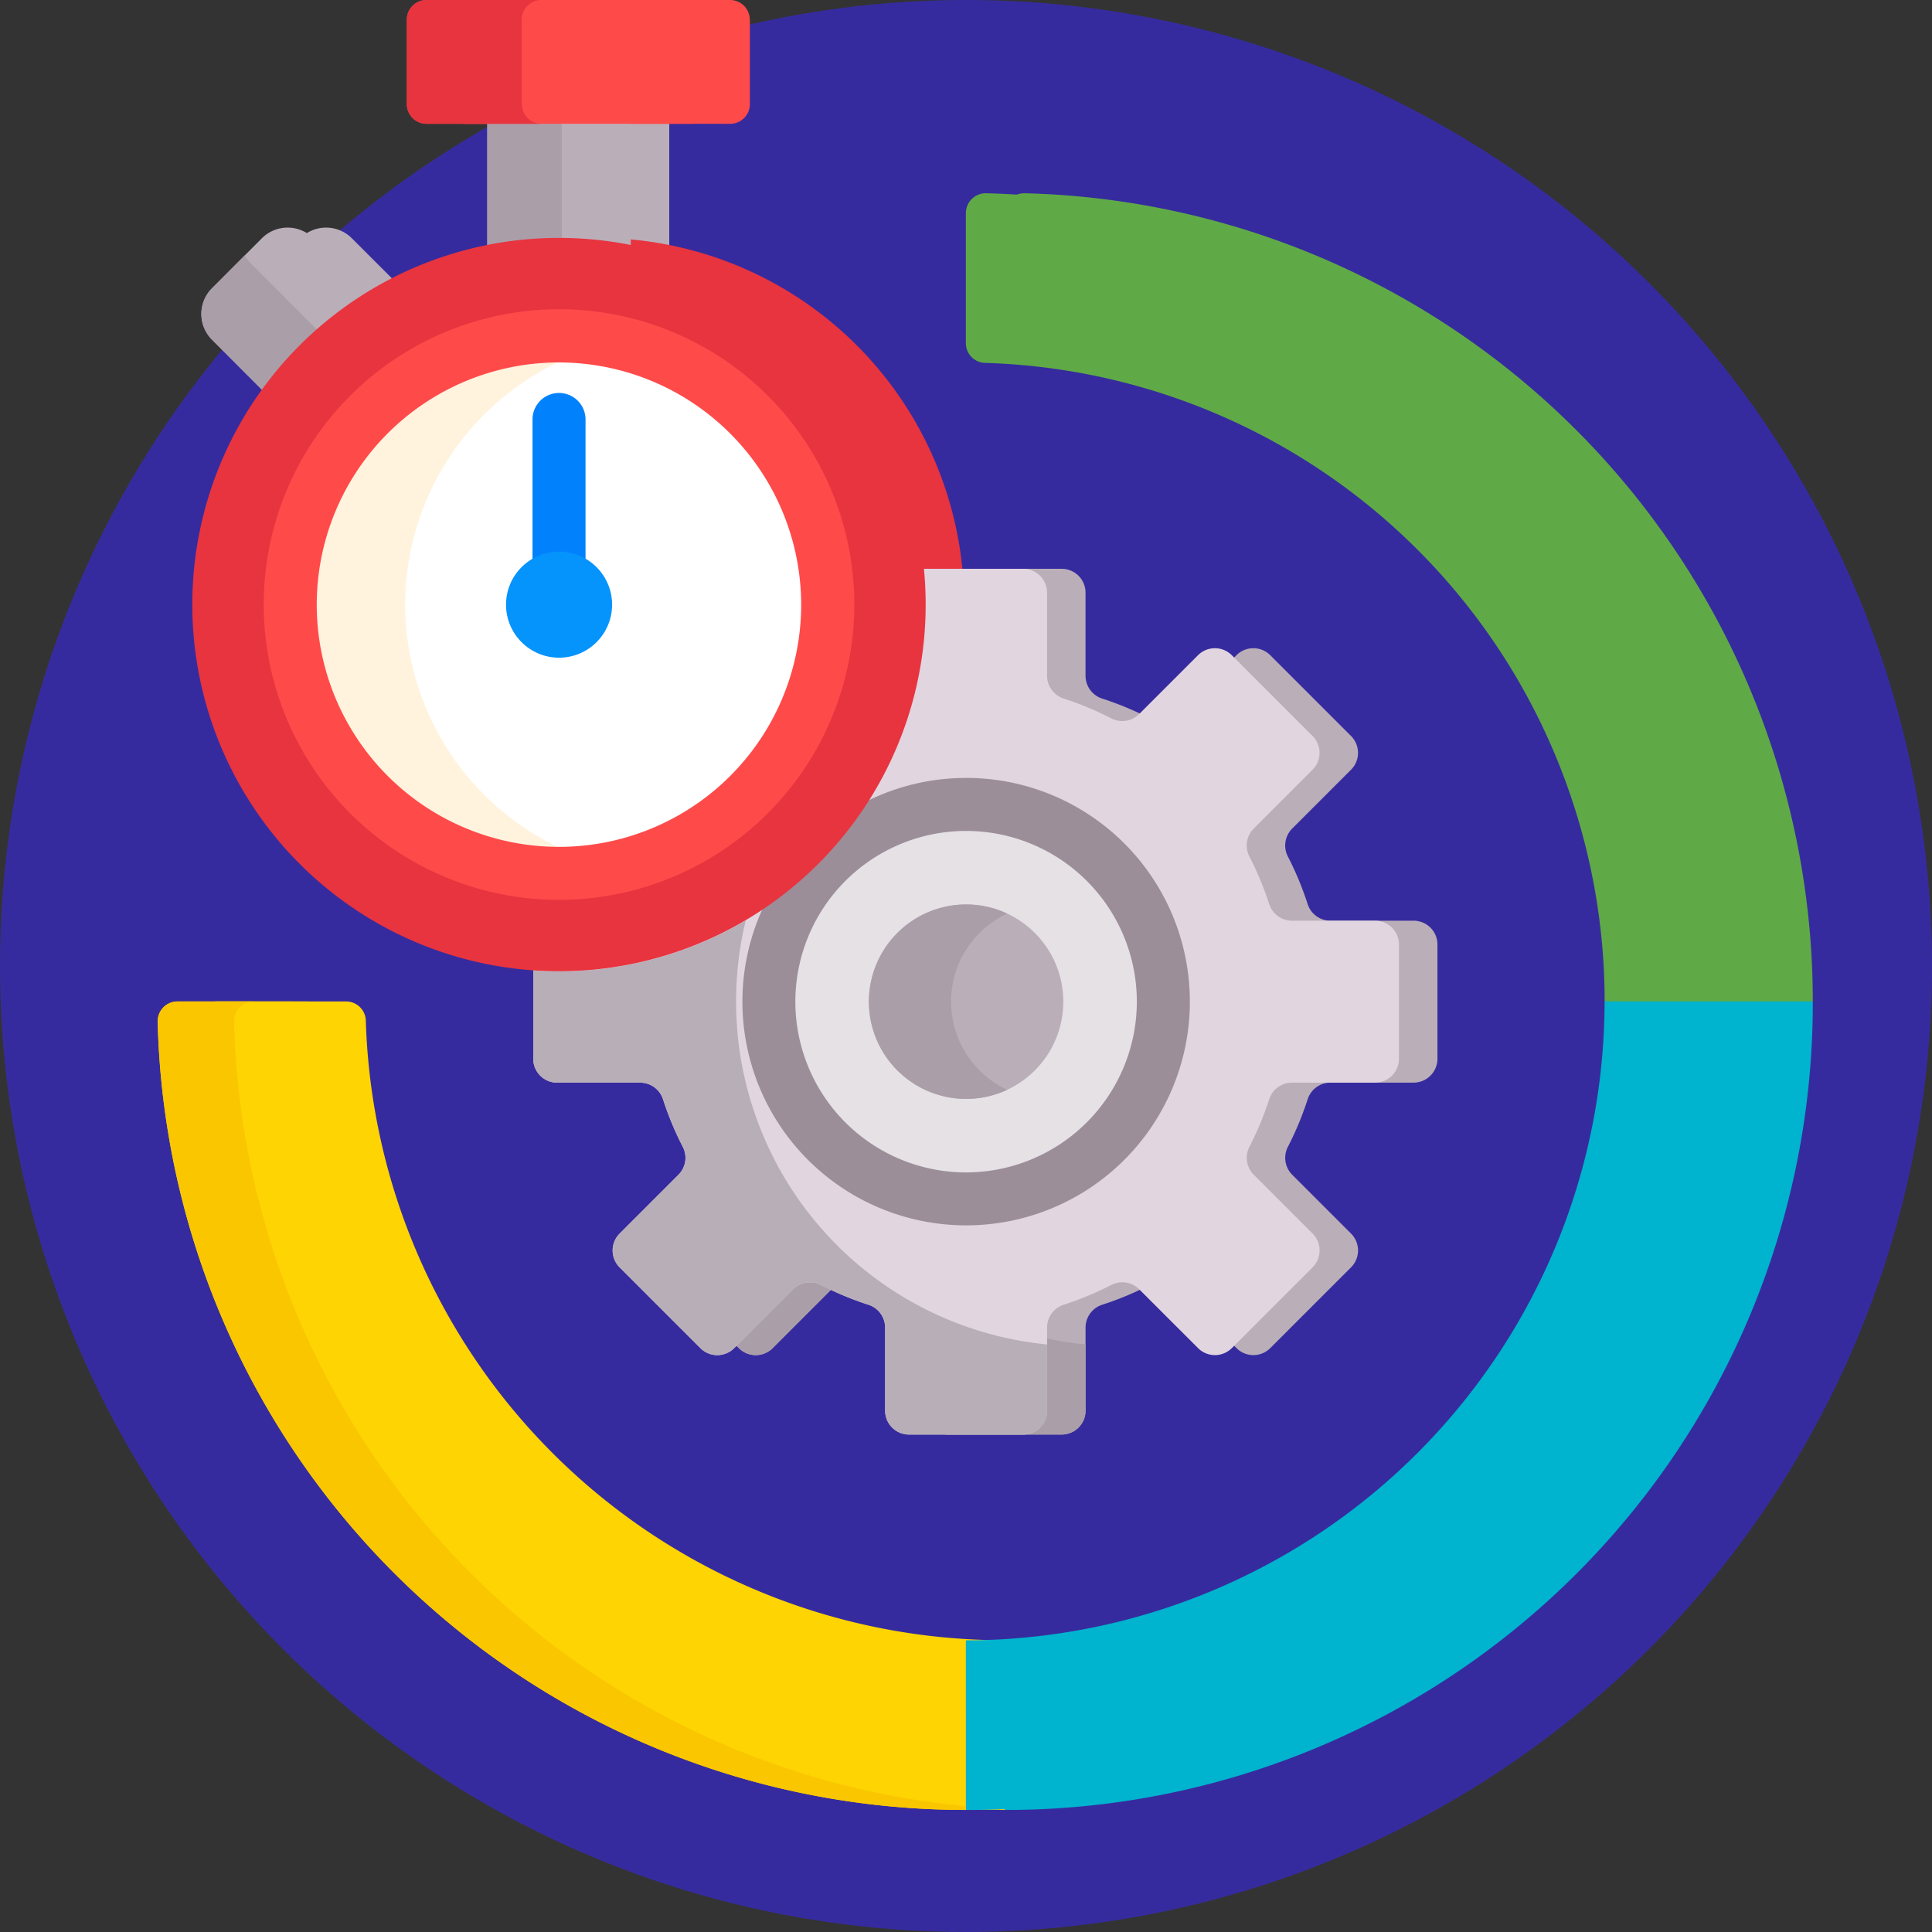<svg xmlns="http://www.w3.org/2000/svg" width="78.506" height="78.506" viewBox="0 0 78.506 78.506">
  <rect x="0" y="0" width="78.506" height="78.506" fill="#333333" stroke="none"/>
  <g id="_3" data-name="3" transform="translate(-288.685 -927.529)">
    <path id="Trazado_734791" data-name="Trazado 734791" d="M39.253,0A39.253,39.253,0,1,1,0,39.253,39.253,39.253,0,0,1,39.253,0Z" transform="translate(288.685 927.529)" fill="#362b9e"/>
    <g id="eficiencia" transform="translate(269.322 927.529)">
      <g id="Grupo_1025608" data-name="Grupo 1025608" transform="translate(42.594 23.114)">
        <path id="Trazado_746525" data-name="Trazado 746525" d="M167.791,175.214h-3.38a.975.975,0,0,1-.925-.681,12.854,12.854,0,0,0-.8-1.923.975.975,0,0,1,.172-1.138l2.392-2.392a.97.97,0,0,0,0-1.372l-3.282-3.282a.97.97,0,0,0-1.372,0l-2.392,2.392a.975.975,0,0,1-1.138.172,12.855,12.855,0,0,0-1.923-.8.975.975,0,0,1-.681-.925v-3.38a.97.97,0,0,0-.97-.97h-4.174q.071.718.072,1.455a14.776,14.776,0,0,1-14.759,14.759c-.353,0-.7-.013-1.048-.038v3.733a.97.97,0,0,0,.97.97h3.38a.975.975,0,0,1,.925.681,12.842,12.842,0,0,0,.8,1.923.975.975,0,0,1-.172,1.138l-2.392,2.392a.97.97,0,0,0,0,1.372l3.282,3.282a.97.97,0,0,0,1.372,0l2.392-2.392a.975.975,0,0,1,1.138-.172,12.854,12.854,0,0,0,1.923.8.975.975,0,0,1,.681.925v3.38a.97.97,0,0,0,.97.97h4.641a.97.97,0,0,0,.97-.97v-3.38a.975.975,0,0,1,.681-.925,12.841,12.841,0,0,0,1.923-.8.975.975,0,0,1,1.138.172l2.392,2.392a.97.97,0,0,0,1.372,0l3.282-3.282a.97.97,0,0,0,0-1.372l-2.392-2.392a.975.975,0,0,1-.172-1.138,12.856,12.856,0,0,0,.8-1.923.975.975,0,0,1,.925-.681h3.38a.97.97,0,0,0,.97-.97v-4.641A.97.97,0,0,0,167.791,175.214Z" transform="translate(-133.583 -160.916)" fill="#baafb9"/>
        <g id="Grupo_1025604" data-name="Grupo 1025604" transform="translate(0 14.284)">
          <g id="Grupo_1025603" data-name="Grupo 1025603">
            <path id="Trazado_746526" data-name="Trazado 746526" d="M141.825,263.66a14.023,14.023,0,0,1,.393-3.306,14.832,14.832,0,0,1-7.587,2.074c-.353,0-.7-.013-1.048-.037v3.589a.97.97,0,0,0,.97.97h3.38a.975.975,0,0,1,.925.681,12.838,12.838,0,0,0,.8,1.923.975.975,0,0,1-.172,1.138l-2.392,2.392a.97.97,0,0,0,0,1.372l3.282,3.282a.97.97,0,0,0,1.372,0l2.392-2.392a.975.975,0,0,1,1.138-.172,12.847,12.847,0,0,0,1.923.8.975.975,0,0,1,.681.925v3.38a.97.97,0,0,0,.97.97h4.641a.97.97,0,0,0,.97-.97v-2.691a14,14,0,0,1-12.638-13.928Z" transform="translate(-133.583 -260.354)" fill="#aa9ea9"/>
          </g>
        </g>
        <g id="Grupo_1025605" data-name="Grupo 1025605" transform="translate(9.574 9.574)">
          <circle id="Elipse_8172" data-name="Elipse 8172" cx="8.015" cy="8.015" r="8.015" fill="#e5e1e5"/>
        </g>
        <path id="Trazado_746527" data-name="Trazado 746527" d="M201.829,220.07a9.032,9.032,0,0,0-4.189,1.026,14.88,14.88,0,0,1-3.981,4.08,9.091,9.091,0,1,0,8.17-5.107Zm0,16.03a6.938,6.938,0,1,1,6.938-6.938A6.946,6.946,0,0,1,201.829,236.1Z" transform="translate(-184.24 -211.573)" fill="#9b8e99"/>
        <g id="Grupo_1025606" data-name="Grupo 1025606" transform="translate(13.639 13.639)">
          <circle id="Elipse_8173" data-name="Elipse 8173" cx="3.95" cy="3.95" r="3.95" fill="#baafb9"/>
        </g>
        <g id="Grupo_1025607" data-name="Grupo 1025607" transform="translate(13.639 13.639)">
          <path id="Trazado_746528" data-name="Trazado 746528" d="M231.873,259.818a3.95,3.95,0,0,1,2.281-3.58,3.95,3.95,0,1,0,0,7.16A3.95,3.95,0,0,1,231.873,259.818Z" transform="translate(-228.534 -255.868)" fill="#aa9ea9"/>
        </g>
      </g>
      <g id="Grupo_1025617" data-name="Grupo 1025617" transform="translate(28.74 0)">
        <path id="Trazado_746529" data-name="Trazado 746529" d="M120.584,34.05v5.209a14.813,14.813,0,0,1,5.831,0V34.05Z" transform="translate(-108.597 -29.159)" fill="#baafb9"/>
        <path id="Trazado_746530" data-name="Trazado 746530" d="M120.584,34.05v5.209a14.774,14.774,0,0,1,2.915-.29h.111V34.05Z" transform="translate(-108.597 -29.159)" fill="#aa9ea9"/>
        <path id="Trazado_746531" data-name="Trazado 746531" d="M42.233,71.081a14.875,14.875,0,0,1,4.279-3.967L44.218,64.82a1.48,1.48,0,0,0-2.093,0L40.1,66.85a1.48,1.48,0,0,0,0,2.093Z" transform="translate(-39.298 -55.138)" fill="#baafb9"/>
        <path id="Trazado_746532" data-name="Trazado 746532" d="M42.233,77.815a14.888,14.888,0,0,1,2.229-2.453L41.67,72.569a1.48,1.48,0,0,1-.241-.319L40.1,73.584a1.48,1.48,0,0,0,0,2.093Z" transform="translate(-39.298 -61.872)" fill="#aa9ea9"/>
        <g id="Grupo_1025609" data-name="Grupo 1025609" transform="translate(8.712 0)">
          <path id="Trazado_746533" data-name="Trazado 746533" d="M110.162.8V4.23a.8.8,0,0,1-.8.8H98.585a.8.8,0,0,1-.8-.8V.8a.8.8,0,0,1,.8-.8h10.773a.8.8,0,0,1,.8.8Z" transform="translate(-97.78 0)" fill="#ff4a4a"/>
        </g>
        <g id="Grupo_1025610" data-name="Grupo 1025610" transform="translate(8.712)">
          <path id="Trazado_746534" data-name="Trazado 746534" d="M102.454,4.23V.8a.8.8,0,0,1,.8-.8H98.585a.8.8,0,0,0-.8.8V4.23a.8.8,0,0,0,.8.8h4.674a.8.8,0,0,1-.8-.8Z" transform="translate(-97.78 0)" fill="#e7343f"/>
        </g>
        <g id="Grupo_1025611" data-name="Grupo 1025611" transform="translate(0 9.667)">
          <path id="Trazado_746542" data-name="Trazado 746542" d="M14.9,0A14.9,14.9,0,1,1,0,14.9,14.9,14.9,0,0,1,14.9,0Z" fill="#e7343f"/>
        </g>
        <g id="Grupo_1025612" data-name="Grupo 1025612" transform="translate(3.984 13.65)">
          <circle id="Elipse_8175" data-name="Elipse 8175" cx="10.919" cy="10.919" r="10.919" fill="#fff"/>
        </g>
        <g id="Grupo_1025613" data-name="Grupo 1025613" transform="translate(3.984 13.651)">
          <path id="Trazado_746535" data-name="Trazado 746535" d="M69.532,105.951a10.936,10.936,0,0,1,8.586-10.665,10.919,10.919,0,1,0,0,21.331A10.937,10.937,0,0,1,69.532,105.951Z" transform="translate(-64.866 -95.032)" fill="#fff3de"/>
        </g>
        <g id="Grupo_1025614" data-name="Grupo 1025614" transform="translate(2.906 12.573)">
          <path id="Trazado_746536" data-name="Trazado 746536" d="M69.361,111.524a12,12,0,1,1,12-12A12.01,12.01,0,0,1,69.361,111.524Zm0-21.838A9.842,9.842,0,1,0,79.2,99.527,9.853,9.853,0,0,0,69.361,89.686Z" transform="translate(-57.365 -87.531)" fill="#ff4a4a"/>
        </g>
        <g id="Grupo_1025615" data-name="Grupo 1025615" transform="translate(13.825 15.967)">
          <path id="Trazado_746537" data-name="Trazado 746537" d="M134.457,117.747a2,2,0,0,1,1.077.316v-5.83a1.077,1.077,0,1,0-2.155,0v5.83A2,2,0,0,1,134.457,117.747Z" transform="translate(-133.38 -111.155)" fill="#0182fc"/>
        </g>
        <g id="Grupo_1025616" data-name="Grupo 1025616" transform="translate(12.748 22.415)">
          <circle id="Elipse_8176" data-name="Elipse 8176" cx="2.155" cy="2.155" r="2.155" fill="#0593fc"/>
        </g>
      </g>
      <path id="Trazado_746538" data-name="Trazado 746538" d="M287.629,282.3H281.4l-.339.144A25.974,25.974,0,0,1,255.108,308.4l-.144.327v6.266l.144.3a32.783,32.783,0,0,0,32.851-32.851Z" transform="translate(-194.934 -241.746)" fill="#00b3ce"/>
      <g id="Grupo_1025618" data-name="Grupo 1025618" transform="translate(60.174 7.852)">
        <path id="Trazado_746539" data-name="Trazado 746539" d="M256.792,54.667a.807.807,0,0,0-.827.806V60.76a.8.8,0,0,0,.78.8,25.957,25.957,0,0,1,25.176,25.945h6.895A32.851,32.851,0,0,0,256.792,54.667Z" transform="translate(-255.965 -54.666)" fill="#5faa46"/>
      </g>
      <g id="Grupo_1025619" data-name="Grupo 1025619" transform="translate(27.332 40.694)">
        <path id="Trazado_746540" data-name="Trazado 746540" d="M60.173,309.255a25.957,25.957,0,0,1-25.945-25.176.8.8,0,0,0-.8-.78H28.138a.807.807,0,0,0-.806.827A32.852,32.852,0,0,0,60.174,316.15Z" transform="translate(-27.332 -283.299)" fill="#fed402"/>
      </g>
      <g id="Grupo_1025620" data-name="Grupo 1025620" transform="translate(27.332 40.694)">
        <path id="Trazado_746541" data-name="Trazado 746541" d="M30.436,284.125a.807.807,0,0,1,.806-.827h-3.1a.807.807,0,0,0-.806.827,32.851,32.851,0,0,0,32.841,32.025V316A32.855,32.855,0,0,1,30.436,284.125Z" transform="translate(-27.333 -283.298)" fill="#fac600"/>
      </g>
    </g>
    <g id="eficiencia-2" data-name="eficiencia" transform="translate(267.759 927.529)">
      <g id="Grupo_1025608-2" data-name="Grupo 1025608" transform="translate(42.594 23.114)">
        <path id="Trazado_746525-2" data-name="Trazado 746525" d="M167.791,175.214h-3.38a.975.975,0,0,1-.925-.681,12.854,12.854,0,0,0-.8-1.923.975.975,0,0,1,.172-1.138l2.392-2.392a.97.97,0,0,0,0-1.372l-3.282-3.282a.97.97,0,0,0-1.372,0l-2.392,2.392a.975.975,0,0,1-1.138.172,12.855,12.855,0,0,0-1.923-.8.975.975,0,0,1-.681-.925v-3.38a.97.97,0,0,0-.97-.97h-4.174q.071.718.072,1.455a14.776,14.776,0,0,1-14.759,14.759c-.353,0-.7-.013-1.048-.038v3.733a.97.97,0,0,0,.97.97h3.38a.975.975,0,0,1,.925.681,12.842,12.842,0,0,0,.8,1.923.975.975,0,0,1-.172,1.138l-2.392,2.392a.97.97,0,0,0,0,1.372l3.282,3.282a.97.97,0,0,0,1.372,0l2.392-2.392a.975.975,0,0,1,1.138-.172,12.854,12.854,0,0,0,1.923.8.975.975,0,0,1,.681.925v3.38a.97.97,0,0,0,.97.97h4.641a.97.97,0,0,0,.97-.97v-3.38a.975.975,0,0,1,.681-.925,12.841,12.841,0,0,0,1.923-.8.975.975,0,0,1,1.138.172l2.392,2.392a.97.97,0,0,0,1.372,0l3.282-3.282a.97.97,0,0,0,0-1.372l-2.392-2.392a.975.975,0,0,1-.172-1.138,12.856,12.856,0,0,0,.8-1.923.975.975,0,0,1,.925-.681h3.38a.97.97,0,0,0,.97-.97v-4.641A.97.97,0,0,0,167.791,175.214Z" transform="translate(-133.583 -160.916)" fill="#e1d5e0"/>
        <g id="Grupo_1025604-2" data-name="Grupo 1025604" transform="translate(0 14.284)">
          <g id="Grupo_1025603-2" data-name="Grupo 1025603">
            <path id="Trazado_746526-2" data-name="Trazado 746526" d="M141.825,263.66a14.023,14.023,0,0,1,.393-3.306,14.832,14.832,0,0,1-7.587,2.074c-.353,0-.7-.013-1.048-.037v3.589a.97.97,0,0,0,.97.97h3.38a.975.975,0,0,1,.925.681,12.838,12.838,0,0,0,.8,1.923.975.975,0,0,1-.172,1.138l-2.392,2.392a.97.97,0,0,0,0,1.372l3.282,3.282a.97.97,0,0,0,1.372,0l2.392-2.392a.975.975,0,0,1,1.138-.172,12.847,12.847,0,0,0,1.923.8.975.975,0,0,1,.681.925v3.38a.97.97,0,0,0,.97.97h4.641a.97.97,0,0,0,.97-.97v-2.691a14,14,0,0,1-12.638-13.928Z" transform="translate(-133.583 -260.354)" fill="#b8aeb7"/>
          </g>
        </g>
        <g id="Grupo_1025605-2" data-name="Grupo 1025605" transform="translate(9.574 9.574)">
          <circle id="Elipse_8172-2" data-name="Elipse 8172" cx="8.015" cy="8.015" r="8.015" fill="#e5e1e5"/>
        </g>
        <path id="Trazado_746527-2" data-name="Trazado 746527" d="M201.829,220.07a9.032,9.032,0,0,0-4.189,1.026,14.88,14.88,0,0,1-3.981,4.08,9.091,9.091,0,1,0,8.17-5.107Zm0,16.03a6.938,6.938,0,1,1,6.938-6.938A6.946,6.946,0,0,1,201.829,236.1Z" transform="translate(-184.24 -211.573)" fill="#9b8e99"/>
        <g id="Grupo_1025606-2" data-name="Grupo 1025606" transform="translate(13.639 13.639)">
          <circle id="Elipse_8173-2" data-name="Elipse 8173" cx="3.95" cy="3.95" r="3.95" fill="#baafb9"/>
        </g>
        <g id="Grupo_1025607-2" data-name="Grupo 1025607" transform="translate(13.639 13.639)">
          <path id="Trazado_746528-2" data-name="Trazado 746528" d="M231.873,259.818a3.95,3.95,0,0,1,2.281-3.58,3.95,3.95,0,1,0,0,7.16A3.95,3.95,0,0,1,231.873,259.818Z" transform="translate(-228.534 -255.868)" fill="#aa9ea9"/>
        </g>
      </g>
      <g id="Grupo_1025617-2" data-name="Grupo 1025617" transform="translate(28.74 0)">
        <path id="Trazado_746529-2" data-name="Trazado 746529" d="M120.584,34.05v5.209a14.813,14.813,0,0,1,5.831,0V34.05Z" transform="translate(-108.597 -29.159)" fill="#baafb9"/>
        <path id="Trazado_746530-2" data-name="Trazado 746530" d="M120.584,34.05v5.209a14.774,14.774,0,0,1,2.915-.29h.111V34.05Z" transform="translate(-108.597 -29.159)" fill="#aa9ea9"/>
        <path id="Trazado_746531-2" data-name="Trazado 746531" d="M42.233,71.081a14.875,14.875,0,0,1,4.279-3.967L44.218,64.82a1.48,1.48,0,0,0-2.093,0L40.1,66.85a1.48,1.48,0,0,0,0,2.093Z" transform="translate(-39.298 -55.138)" fill="#baafb9"/>
        <path id="Trazado_746532-2" data-name="Trazado 746532" d="M42.233,77.815a14.888,14.888,0,0,1,2.229-2.453L41.67,72.569a1.48,1.48,0,0,1-.241-.319L40.1,73.584a1.48,1.48,0,0,0,0,2.093Z" transform="translate(-39.298 -61.872)" fill="#aa9ea9"/>
        <g id="Grupo_1025609-2" data-name="Grupo 1025609" transform="translate(8.712 0)">
          <path id="Trazado_746533-2" data-name="Trazado 746533" d="M110.162.8V4.23a.8.8,0,0,1-.8.8H98.585a.8.8,0,0,1-.8-.8V.8a.8.8,0,0,1,.8-.8h10.773a.8.8,0,0,1,.8.8Z" transform="translate(-97.78 0)" fill="#ff4a4a"/>
        </g>
        <g id="Grupo_1025610-2" data-name="Grupo 1025610" transform="translate(8.712)">
          <path id="Trazado_746534-2" data-name="Trazado 746534" d="M102.454,4.23V.8a.8.8,0,0,1,.8-.8H98.585a.8.8,0,0,0-.8.8V4.23a.8.8,0,0,0,.8.8h4.674a.8.8,0,0,1-.8-.8Z" transform="translate(-97.78 0)" fill="#e7343f"/>
        </g>
        <g id="Grupo_1025611-2" data-name="Grupo 1025611" transform="translate(0 9.667)">
          <path id="Trazado_746542-2" data-name="Trazado 746542" d="M14.9,0A14.9,14.9,0,1,1,0,14.9,14.9,14.9,0,0,1,14.9,0Z" fill="#e7343f"/>
        </g>
        <g id="Grupo_1025612-2" data-name="Grupo 1025612" transform="translate(3.984 13.65)">
          <circle id="Elipse_8175-2" data-name="Elipse 8175" cx="10.919" cy="10.919" r="10.919" fill="#fff"/>
        </g>
        <g id="Grupo_1025613-2" data-name="Grupo 1025613" transform="translate(3.984 13.651)">
          <path id="Trazado_746535-2" data-name="Trazado 746535" d="M69.532,105.951a10.936,10.936,0,0,1,8.586-10.665,10.919,10.919,0,1,0,0,21.331A10.937,10.937,0,0,1,69.532,105.951Z" transform="translate(-64.866 -95.032)" fill="#fff3de"/>
        </g>
        <g id="Grupo_1025614-2" data-name="Grupo 1025614" transform="translate(2.906 12.573)">
          <path id="Trazado_746536-2" data-name="Trazado 746536" d="M69.361,111.524a12,12,0,1,1,12-12A12.01,12.01,0,0,1,69.361,111.524Zm0-21.838A9.842,9.842,0,1,0,79.2,99.527,9.853,9.853,0,0,0,69.361,89.686Z" transform="translate(-57.365 -87.531)" fill="#ff4a4a"/>
        </g>
        <g id="Grupo_1025615-2" data-name="Grupo 1025615" transform="translate(13.825 15.967)">
          <path id="Trazado_746537-2" data-name="Trazado 746537" d="M134.457,117.747a2,2,0,0,1,1.077.316v-5.83a1.077,1.077,0,1,0-2.155,0v5.83A2,2,0,0,1,134.457,117.747Z" transform="translate(-133.38 -111.155)" fill="#0182fc"/>
        </g>
        <g id="Grupo_1025616-2" data-name="Grupo 1025616" transform="translate(12.748 22.415)">
          <circle id="Elipse_8176-2" data-name="Elipse 8176" cx="2.155" cy="2.155" r="2.155" fill="#0593fc"/>
        </g>
      </g>
      <path id="Trazado_746538-2" data-name="Trazado 746538" d="M287.629,282.3H281.4l-.339.144A25.974,25.974,0,0,1,255.108,308.4l-.144.327v6.266l.144.3a32.783,32.783,0,0,0,32.851-32.851Z" transform="translate(-194.934 -241.746)" fill="#00b3ce"/>
      <g id="Grupo_1025618-2" data-name="Grupo 1025618" transform="translate(60.174 7.852)">
        <path id="Trazado_746539-2" data-name="Trazado 746539" d="M256.792,54.667a.807.807,0,0,0-.827.806V60.76a.8.8,0,0,0,.78.8,25.957,25.957,0,0,1,25.176,25.945h6.895A32.851,32.851,0,0,0,256.792,54.667Z" transform="translate(-255.965 -54.666)" fill="#5faa46"/>
      </g>
      <g id="Grupo_1025619-2" data-name="Grupo 1025619" transform="translate(27.332 40.694)">
        <path id="Trazado_746540-2" data-name="Trazado 746540" d="M60.173,309.255a25.957,25.957,0,0,1-25.945-25.176.8.8,0,0,0-.8-.78H28.138a.807.807,0,0,0-.806.827A32.852,32.852,0,0,0,60.174,316.15Z" transform="translate(-27.332 -283.299)" fill="#fed402"/>
      </g>
      <g id="Grupo_1025620-2" data-name="Grupo 1025620" transform="translate(27.332 40.694)">
        <path id="Trazado_746541-2" data-name="Trazado 746541" d="M30.436,284.125a.807.807,0,0,1,.806-.827h-3.1a.807.807,0,0,0-.806.827,32.851,32.851,0,0,0,32.841,32.025V316A32.855,32.855,0,0,1,30.436,284.125Z" transform="translate(-27.333 -283.298)" fill="#fac600"/>
      </g>
    </g>
  </g>
</svg>
